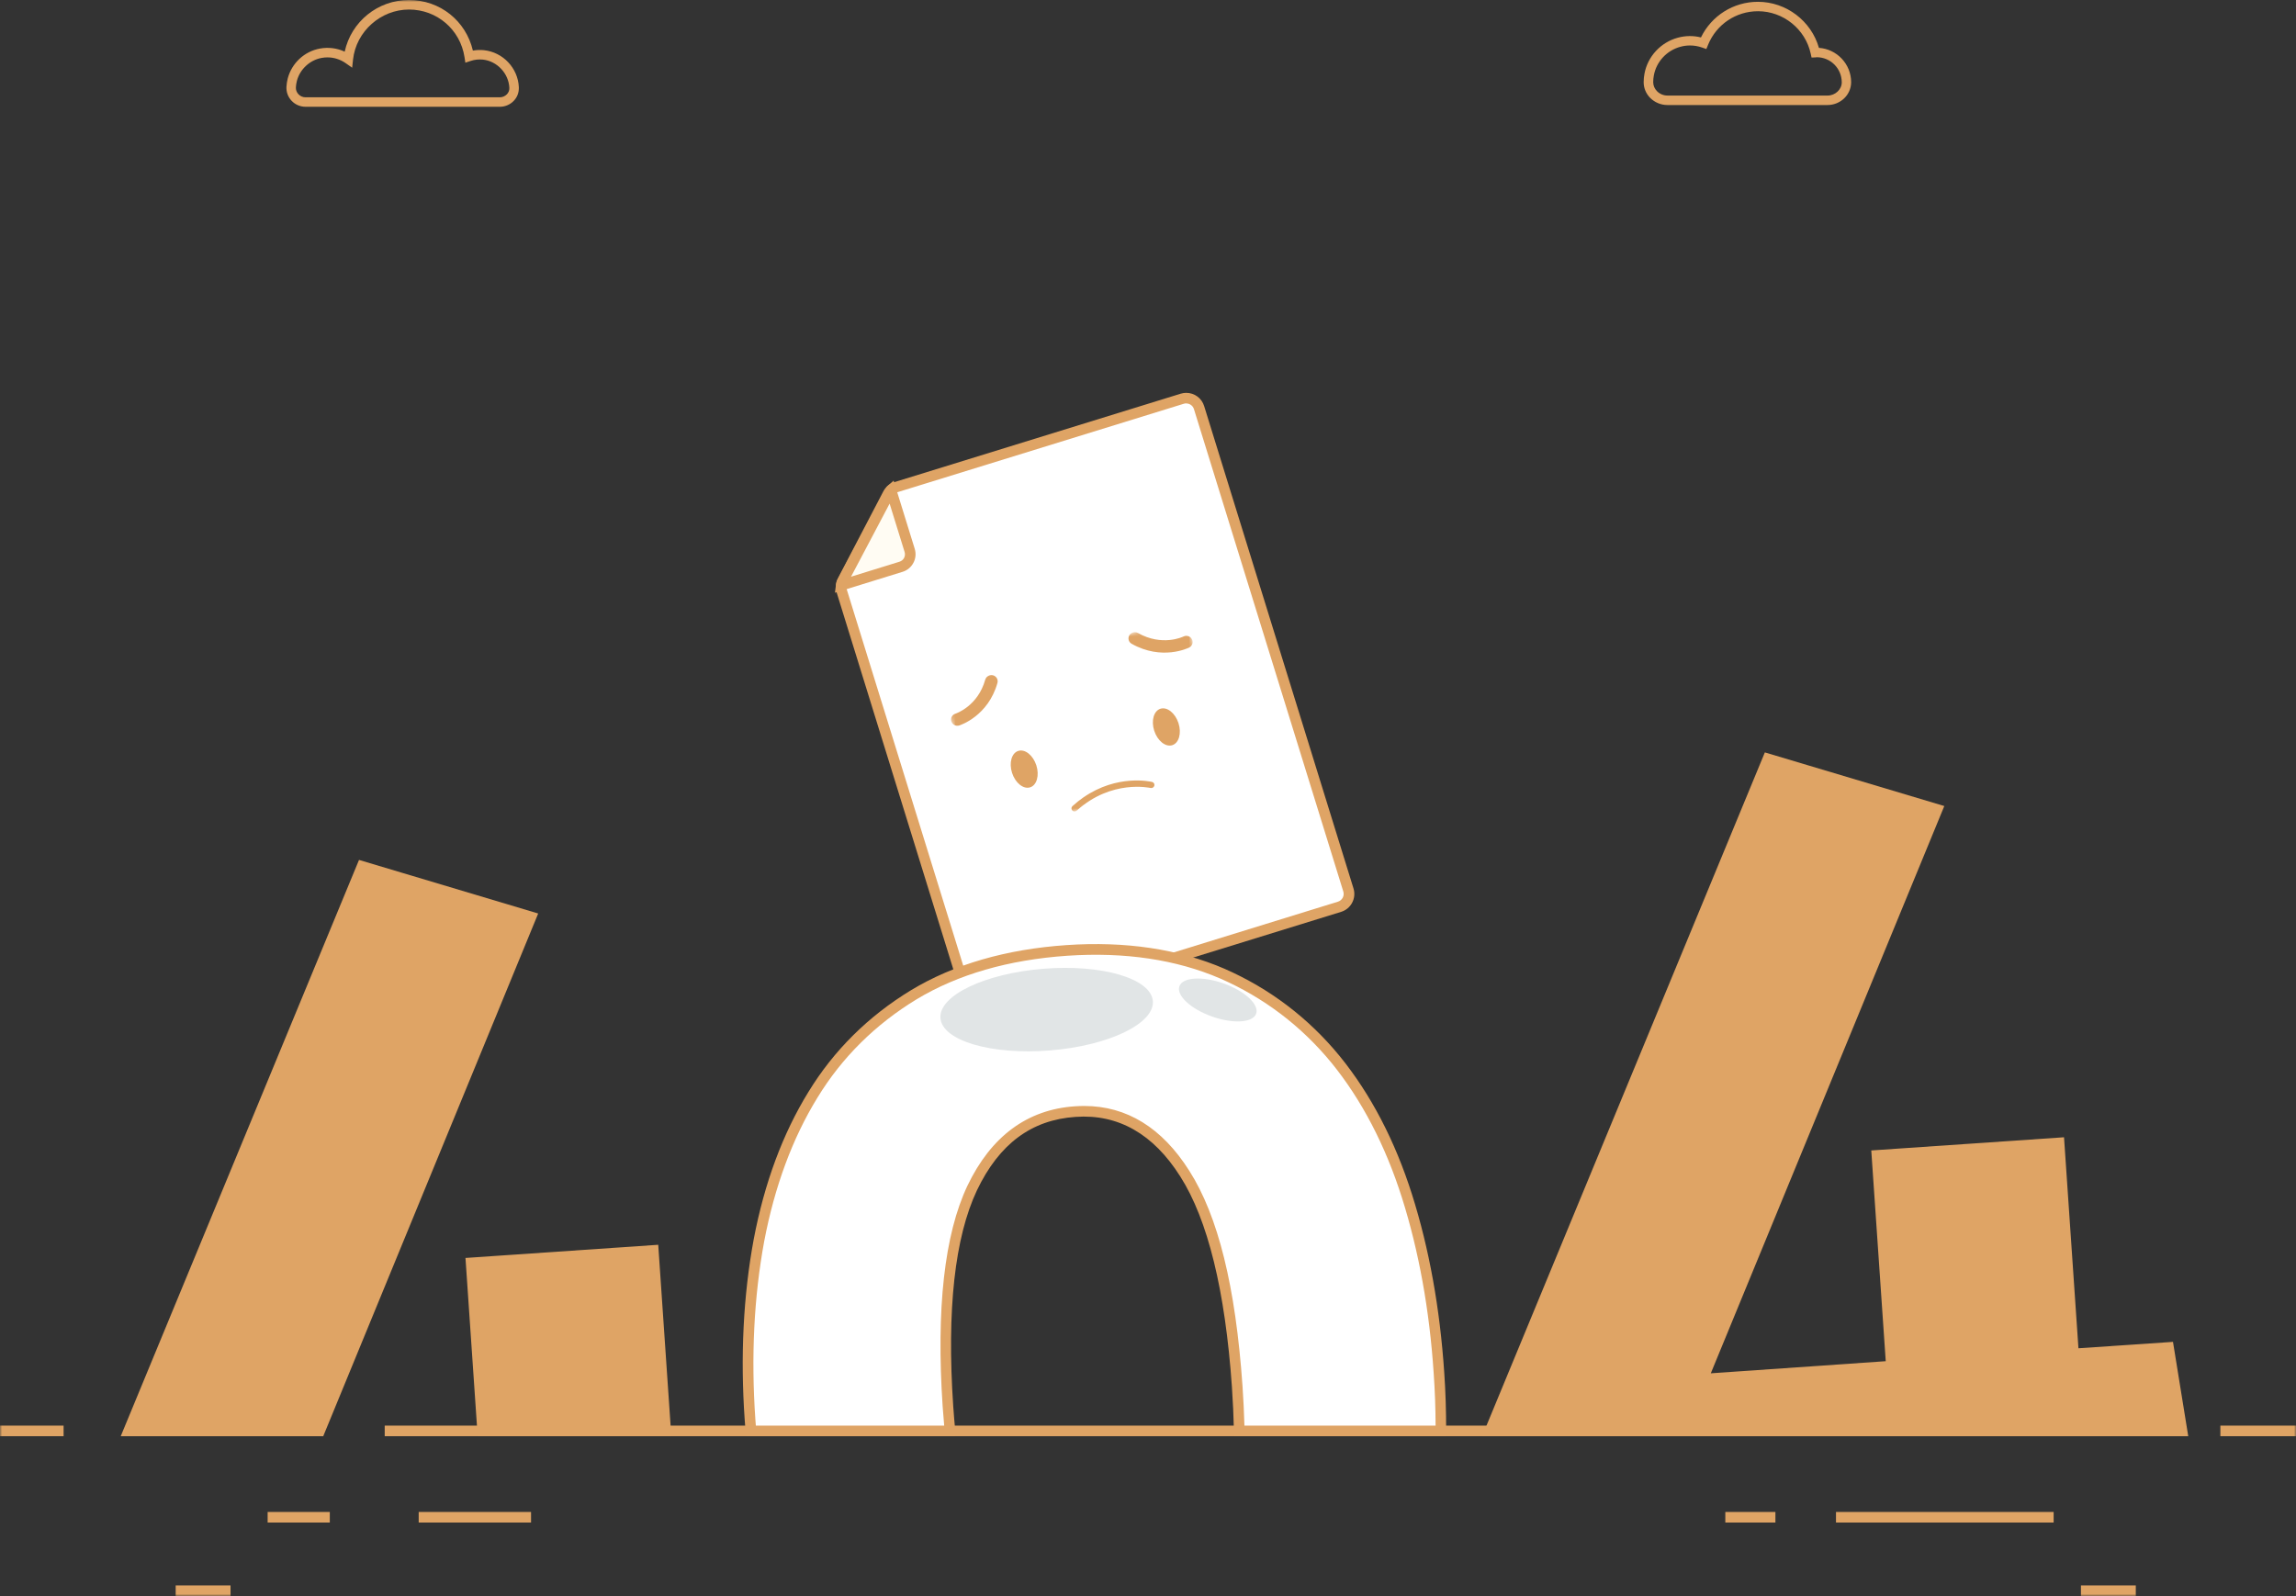 <svg width="561" height="390" viewBox="0 0 561 390" fill="none" xmlns="http://www.w3.org/2000/svg">
<rect x="0" y="0" width="561" height="390" fill="#333333" stroke="none"/>
<g clip-path="url(#clip0_350_2)">
<mask id="mask0_350_2" style="mask-type:luminance" maskUnits="userSpaceOnUse" x="0" y="0" width="561" height="390">
<path d="M561 0H0V390H561V0Z" fill="white"/>
</mask>
<g mask="url(#mask0_350_2)">
<path d="M327.304 221.584L241.23 248.168C239.495 248.698 237.656 247.728 237.112 245.995L205.658 144.381C205.399 143.553 205.49 142.661 205.878 141.897L216.976 120.643C217.377 119.867 218.077 119.285 218.918 119.026L288.857 97.423C290.592 96.892 292.431 97.863 292.975 99.596L329.466 217.471C329.997 219.204 329.026 221.041 327.291 221.584H327.304Z" fill="white"/>
<path d="M240.257 249.617C238.237 249.617 236.476 248.324 235.88 246.396L204.427 144.782C204.064 143.618 204.181 142.389 204.737 141.315L215.835 120.061C216.392 118.988 217.389 118.16 218.541 117.81L288.48 96.207C288.92 96.078 289.374 96 289.84 96C291.86 96 293.621 97.294 294.217 99.221L330.708 217.096C331.07 218.26 330.954 219.502 330.384 220.588C329.814 221.675 328.856 222.464 327.691 222.826L241.617 249.41C241.177 249.552 240.723 249.617 240.257 249.617ZM289.84 98.574C289.646 98.574 289.438 98.6 289.244 98.665L219.305 120.268C218.8 120.424 218.373 120.786 218.127 121.251L207.029 142.493C206.783 142.958 206.732 143.502 206.887 144.006L238.341 245.62C238.664 246.655 239.791 247.263 240.827 246.939L326.901 220.343C327.406 220.187 327.82 219.838 328.079 219.372C328.325 218.907 328.377 218.363 328.221 217.859L291.73 99.984C291.471 99.144 290.707 98.587 289.827 98.587L289.84 98.574Z" fill="#DFA465"/>
<path d="M217.713 119.738C217.713 119.738 217.648 119.815 217.609 119.841L205.696 142.402C205.631 142.596 205.592 142.803 205.566 143.01L220.173 138.495C221.869 137.978 222.815 136.18 222.297 134.485L217.726 119.738H217.713Z" fill="#FFFCF3"/>
<path d="M204.013 144.847L204.259 142.855C204.298 142.57 204.363 142.286 204.44 142.014L204.531 141.807L216.69 118.923C216.69 118.923 216.794 118.819 216.846 118.768L218.348 117.448L223.502 134.11C223.851 135.261 223.748 136.477 223.178 137.538C222.621 138.599 221.676 139.388 220.523 139.737L204 144.847H204.013ZM217.377 123.05L207.937 140.927L219.772 137.266C220.264 137.111 220.666 136.788 220.899 136.335C221.132 135.882 221.184 135.365 221.028 134.873L217.364 123.05H217.377Z" fill="#DFA465"/>
<mask id="mask1_350_2" style="mask-type:luminance" maskUnits="userSpaceOnUse" x="230" y="150" width="70" height="55">
<path d="M289.859 151L230 167.315L240.12 204.443L299.978 188.127L289.859 151Z" fill="white"/>
</mask>
<g mask="url(#mask1_350_2)">
<path d="M253.219 187.024C252.424 184.567 250.457 182.982 248.817 183.491C247.177 183.999 246.497 186.41 247.285 188.869C248.079 191.326 250.047 192.91 251.687 192.402C253.327 191.893 254.007 189.483 253.219 187.024Z" fill="#DFA465"/>
<path d="M287.953 176.721C287.159 174.264 285.191 172.68 283.551 173.188C281.911 173.697 281.231 176.107 282.02 178.566C282.814 181.023 284.781 182.608 286.421 182.099C288.061 181.591 288.741 179.18 287.953 176.721Z" fill="#DFA465"/>
<path d="M264.723 194.854C273.005 189.123 281.12 190.993 281.498 191.08C281.911 191.183 282.159 191.589 282.053 191.999C281.945 192.403 281.528 192.652 281.116 192.555C281.023 192.531 271.577 190.385 263.092 198.089C262.778 198.371 262.289 198.357 262.001 198.054C261.712 197.746 261.73 197.267 262.045 196.985C262.932 196.178 263.828 195.472 264.717 194.855L264.723 194.854Z" fill="#DFA465"/>
<path d="M241.848 165.014C242.098 164.952 242.366 164.953 242.633 165.021C243.458 165.239 243.94 166.073 243.713 166.885C241.446 174.971 234.675 177.185 234.388 177.276C233.576 177.534 232.71 177.094 232.449 176.298C232.189 175.502 232.636 174.655 233.442 174.399C233.665 174.326 238.919 172.543 240.73 166.093C240.886 165.547 241.325 165.151 241.844 165.022L241.848 165.014Z" fill="#DFA465"/>
<path d="M276.587 154.648C277.036 154.427 277.583 154.425 278.046 154.686C283.947 158.014 288.964 155.638 289.173 155.538C289.936 155.164 290.863 155.465 291.24 156.21C291.618 156.956 291.317 157.861 290.562 158.239C290.287 158.37 283.891 161.483 276.499 157.315C275.764 156.9 275.512 155.973 275.936 155.249C276.092 154.979 276.323 154.775 276.587 154.648Z" fill="#DFA465"/>
</g>
<path d="M421.564 348.371H94V350.958H421.564V348.371Z" fill="#DFA465"/>
<path d="M561.011 348.371H542.52V350.958H561.011V348.371Z" fill="#DFA465"/>
<path d="M115.105 308.605L117.915 349.665H162.629L159.612 305.565L115.105 308.605Z" fill="#DFA465"/>
<path d="M164.016 350.958H116.713L113.734 307.402L160.831 304.181L164.029 350.958H164.016ZM119.134 348.371H161.245L158.409 306.937L116.48 309.808L119.121 348.371H119.134Z" fill="#DFA465"/>
<path d="M78.099 349.665L129.753 224.067L88.471 211.713L31.43 349.665H78.099Z" fill="#DFA465"/>
<path d="M78.966 350.958H29.5L87.72 210.135L131.501 223.227L78.979 350.958H78.966ZM33.359 348.371H77.231L128.005 224.895L89.209 213.292L33.359 348.384V348.371Z" fill="#DFA465"/>
<path d="M183.492 349.665H232.13C231.948 347.699 231.78 345.707 231.638 343.637C230.032 319.808 232.026 302.021 237.555 290.314C243.149 278.62 251.541 272.397 262.729 271.634C273.671 270.845 282.606 275.89 289.482 286.782C296.423 297.675 300.631 314.996 302.302 338.825C302.561 342.589 302.716 346.198 302.794 349.665H352.066C352.078 345.047 351.936 340.325 351.599 335.474C350.563 319.821 347.948 305.398 343.791 292.332C339.647 279.266 333.82 268.09 326.322 258.892C318.76 249.681 309.54 242.696 298.65 237.922C287.695 233.214 275.069 231.286 260.683 232.256C246.037 233.252 233.606 236.862 223.311 243.058C213.081 249.267 204.794 257.404 198.604 267.559C192.363 277.701 188.012 289.525 185.448 303.056C182.935 316.6 182.171 331.218 183.259 346.936C183.324 347.854 183.402 348.747 183.466 349.652L183.492 349.665Z" fill="white"/>
<path d="M353.359 350.959H301.523L301.497 349.691C301.42 346.172 301.251 342.55 301.005 338.915C299.361 315.346 295.113 298.037 288.38 287.481C281.802 277.067 273.19 272.19 262.805 272.928C252.018 273.652 244.132 279.525 238.706 290.87C233.281 302.358 231.325 320.093 232.905 343.559C233.048 345.603 233.216 347.595 233.397 349.549L233.527 350.959H182.274L182.118 349.018C182.067 348.359 182.015 347.699 181.963 347.026C180.875 331.438 181.613 316.574 184.164 302.823C186.767 289.111 191.26 277.016 197.502 266.874C203.705 256.693 212.161 248.31 222.636 241.946C233.061 235.659 245.829 231.959 260.591 230.95C275.029 229.967 288.004 231.907 299.166 236.719C310.186 241.545 319.665 248.724 327.318 258.051C334.881 267.326 340.837 278.723 345.02 291.918C349.189 305.074 351.831 319.692 352.88 335.371C353.204 340.028 353.359 344.827 353.346 349.652V350.946L353.359 350.959ZM304.048 348.372H350.769C350.756 344.051 350.601 339.743 350.303 335.565C349.28 320.093 346.664 305.682 342.559 292.72C338.467 279.823 332.666 268.724 325.324 259.707C317.93 250.703 308.775 243.77 298.144 239.113C287.37 234.469 274.796 232.606 260.785 233.55C246.45 234.533 234.071 238.104 223.996 244.171C213.883 250.315 205.712 258.413 199.729 268.232C193.656 278.102 189.279 289.9 186.728 303.302C184.229 316.833 183.491 331.49 184.566 346.858C184.605 347.363 184.643 347.867 184.682 348.372H230.704C230.574 346.858 230.445 345.306 230.328 343.727C228.723 319.808 230.756 301.659 236.376 289.758C242.164 277.662 250.995 271.13 262.637 270.341C263.401 270.289 264.165 270.263 264.916 270.263C275.314 270.263 283.938 275.593 290.581 286.084C297.638 297.157 301.899 314.375 303.595 338.734C303.815 341.981 303.971 345.215 304.061 348.372H304.048Z" fill="#DFA465"/>
<path d="M533.132 349.665L529.843 329.29L506.625 330.856L503.102 279.305L458.596 282.345L462.118 333.844L416.006 337.026L473.306 197.807L431.959 185.44L364.066 349.665H533.132Z" fill="#DFA465"/>
<path d="M534.659 350.958H362.137L431.221 183.862L475.067 196.966L418.013 335.59L460.758 332.628L457.223 281.129L504.319 277.908L507.842 329.471L530.943 327.906L534.672 350.958H534.659ZM366.009 348.371H531.616L528.755 330.649L505.433 332.227L501.911 280.676L459.981 283.548L463.516 335.047L414.024 338.462L471.571 198.635L432.71 187.018L365.996 348.371H366.009Z" fill="#DFA465"/>
<path d="M281.686 244.623C282.127 250.134 270.874 255.541 256.539 256.693C242.204 257.844 230.226 254.313 229.786 248.802C229.346 243.291 240.599 237.884 254.933 236.732C269.268 235.581 281.246 239.113 281.686 244.623Z" fill="#E1E5E6"/>
<path d="M306.922 247.715C306.12 249.94 301.277 250.238 296.097 248.388C290.917 246.538 287.369 243.226 288.172 241.001C288.975 238.776 293.818 238.479 298.998 240.329C304.177 242.178 307.725 245.49 306.922 247.715Z" fill="#E1E5E6"/>
<path d="M15.539 348.371H0V350.958H15.539V348.371Z" fill="#DFA465"/>
<path d="M80.584 369.47H65.394V372.057H80.584V369.47Z" fill="#DFA465"/>
<path d="M129.753 369.47H102.301V372.057H129.753V369.47Z" fill="#DFA465"/>
<path d="M433.8 369.47H421.562V372.057H433.8V369.47Z" fill="#DFA465"/>
<path d="M501.784 369.47H448.602V372.057H501.784V369.47Z" fill="#DFA465"/>
<path d="M56.328 387.413H42.926V390H56.328V387.413Z" fill="#DFA465"/>
<path d="M521.856 387.413H508.453V390H521.856V387.413Z" fill="#DFA465"/>
<path d="M122.124 26.092H74.639C73.37 26.092 72.127 25.562 71.26 24.643C70.379 23.712 69.926 22.496 69.99 21.215C70.029 20.543 70.133 19.857 70.301 19.184C71.285 15.42 74.38 12.548 78.187 11.863C80.259 11.487 82.37 11.759 84.222 12.626C85.802 5.317 92.276 0 99.916 0C107.556 0 113.85 5.123 115.546 12.367C116.439 12.199 117.333 12.173 118.252 12.264C122.901 12.755 126.566 16.636 126.773 21.306C126.825 22.625 126.371 23.777 125.517 24.656C124.636 25.575 123.406 26.092 122.124 26.092ZM80.013 14.023C79.547 14.023 79.068 14.062 78.589 14.152C75.714 14.67 73.28 16.921 72.541 19.767C72.412 20.284 72.321 20.814 72.295 21.332C72.257 21.966 72.49 22.574 72.93 23.039C73.383 23.505 73.979 23.777 74.639 23.777H122.124C122.772 23.777 123.393 23.505 123.846 23.052C124.261 22.625 124.481 22.069 124.455 21.487C124.3 17.942 121.464 14.941 118.006 14.566C116.983 14.463 115.973 14.566 115.002 14.889L113.707 15.316L113.5 13.971C112.464 7.218 106.753 2.329 99.929 2.329C93.105 2.329 87.006 7.606 86.255 14.592L86.047 16.545L84.442 15.42C83.134 14.514 81.606 14.023 80.026 14.023H80.013Z" fill="#DFA465"/>
<path d="M446.53 25.666H407.398C405.844 25.666 404.316 25.032 403.228 23.945C402.179 22.897 401.609 21.526 401.609 20.077C401.609 19.391 401.674 18.693 401.804 18.02C402.581 13.79 405.792 10.336 409.962 9.211C411.826 8.706 413.756 8.68 415.608 9.146C418.197 3.829 423.558 0.44 429.528 0.44C436.443 0.44 442.568 5.123 444.432 11.694C448.822 11.992 452.306 15.653 452.306 20.103C452.28 23.195 449.69 25.666 446.517 25.666H446.53ZM412.927 11.112C412.137 11.112 411.347 11.216 410.57 11.436C407.255 12.328 404.704 15.084 404.096 18.434C403.992 18.977 403.94 19.534 403.94 20.077C403.94 20.905 404.277 21.694 404.886 22.302C405.546 22.962 406.465 23.35 407.411 23.35H446.543C448.408 23.35 450.001 21.875 450.014 20.142C450.014 16.727 447.268 13.984 443.889 13.984C443.785 13.997 443.694 14.01 443.604 14.023L442.633 14.062L442.425 13.104C441.117 7.102 435.705 2.743 429.554 2.743C424.167 2.743 419.376 5.964 417.343 10.957L416.928 11.979L415.892 11.617C414.921 11.28 413.937 11.112 412.94 11.112H412.927Z" fill="#DFA465"/>
</g>
</g>
<defs>
<clipPath id="clip0_350_2">
<rect width="561" height="390" fill="white"/>
</clipPath>
</defs>
</svg>
